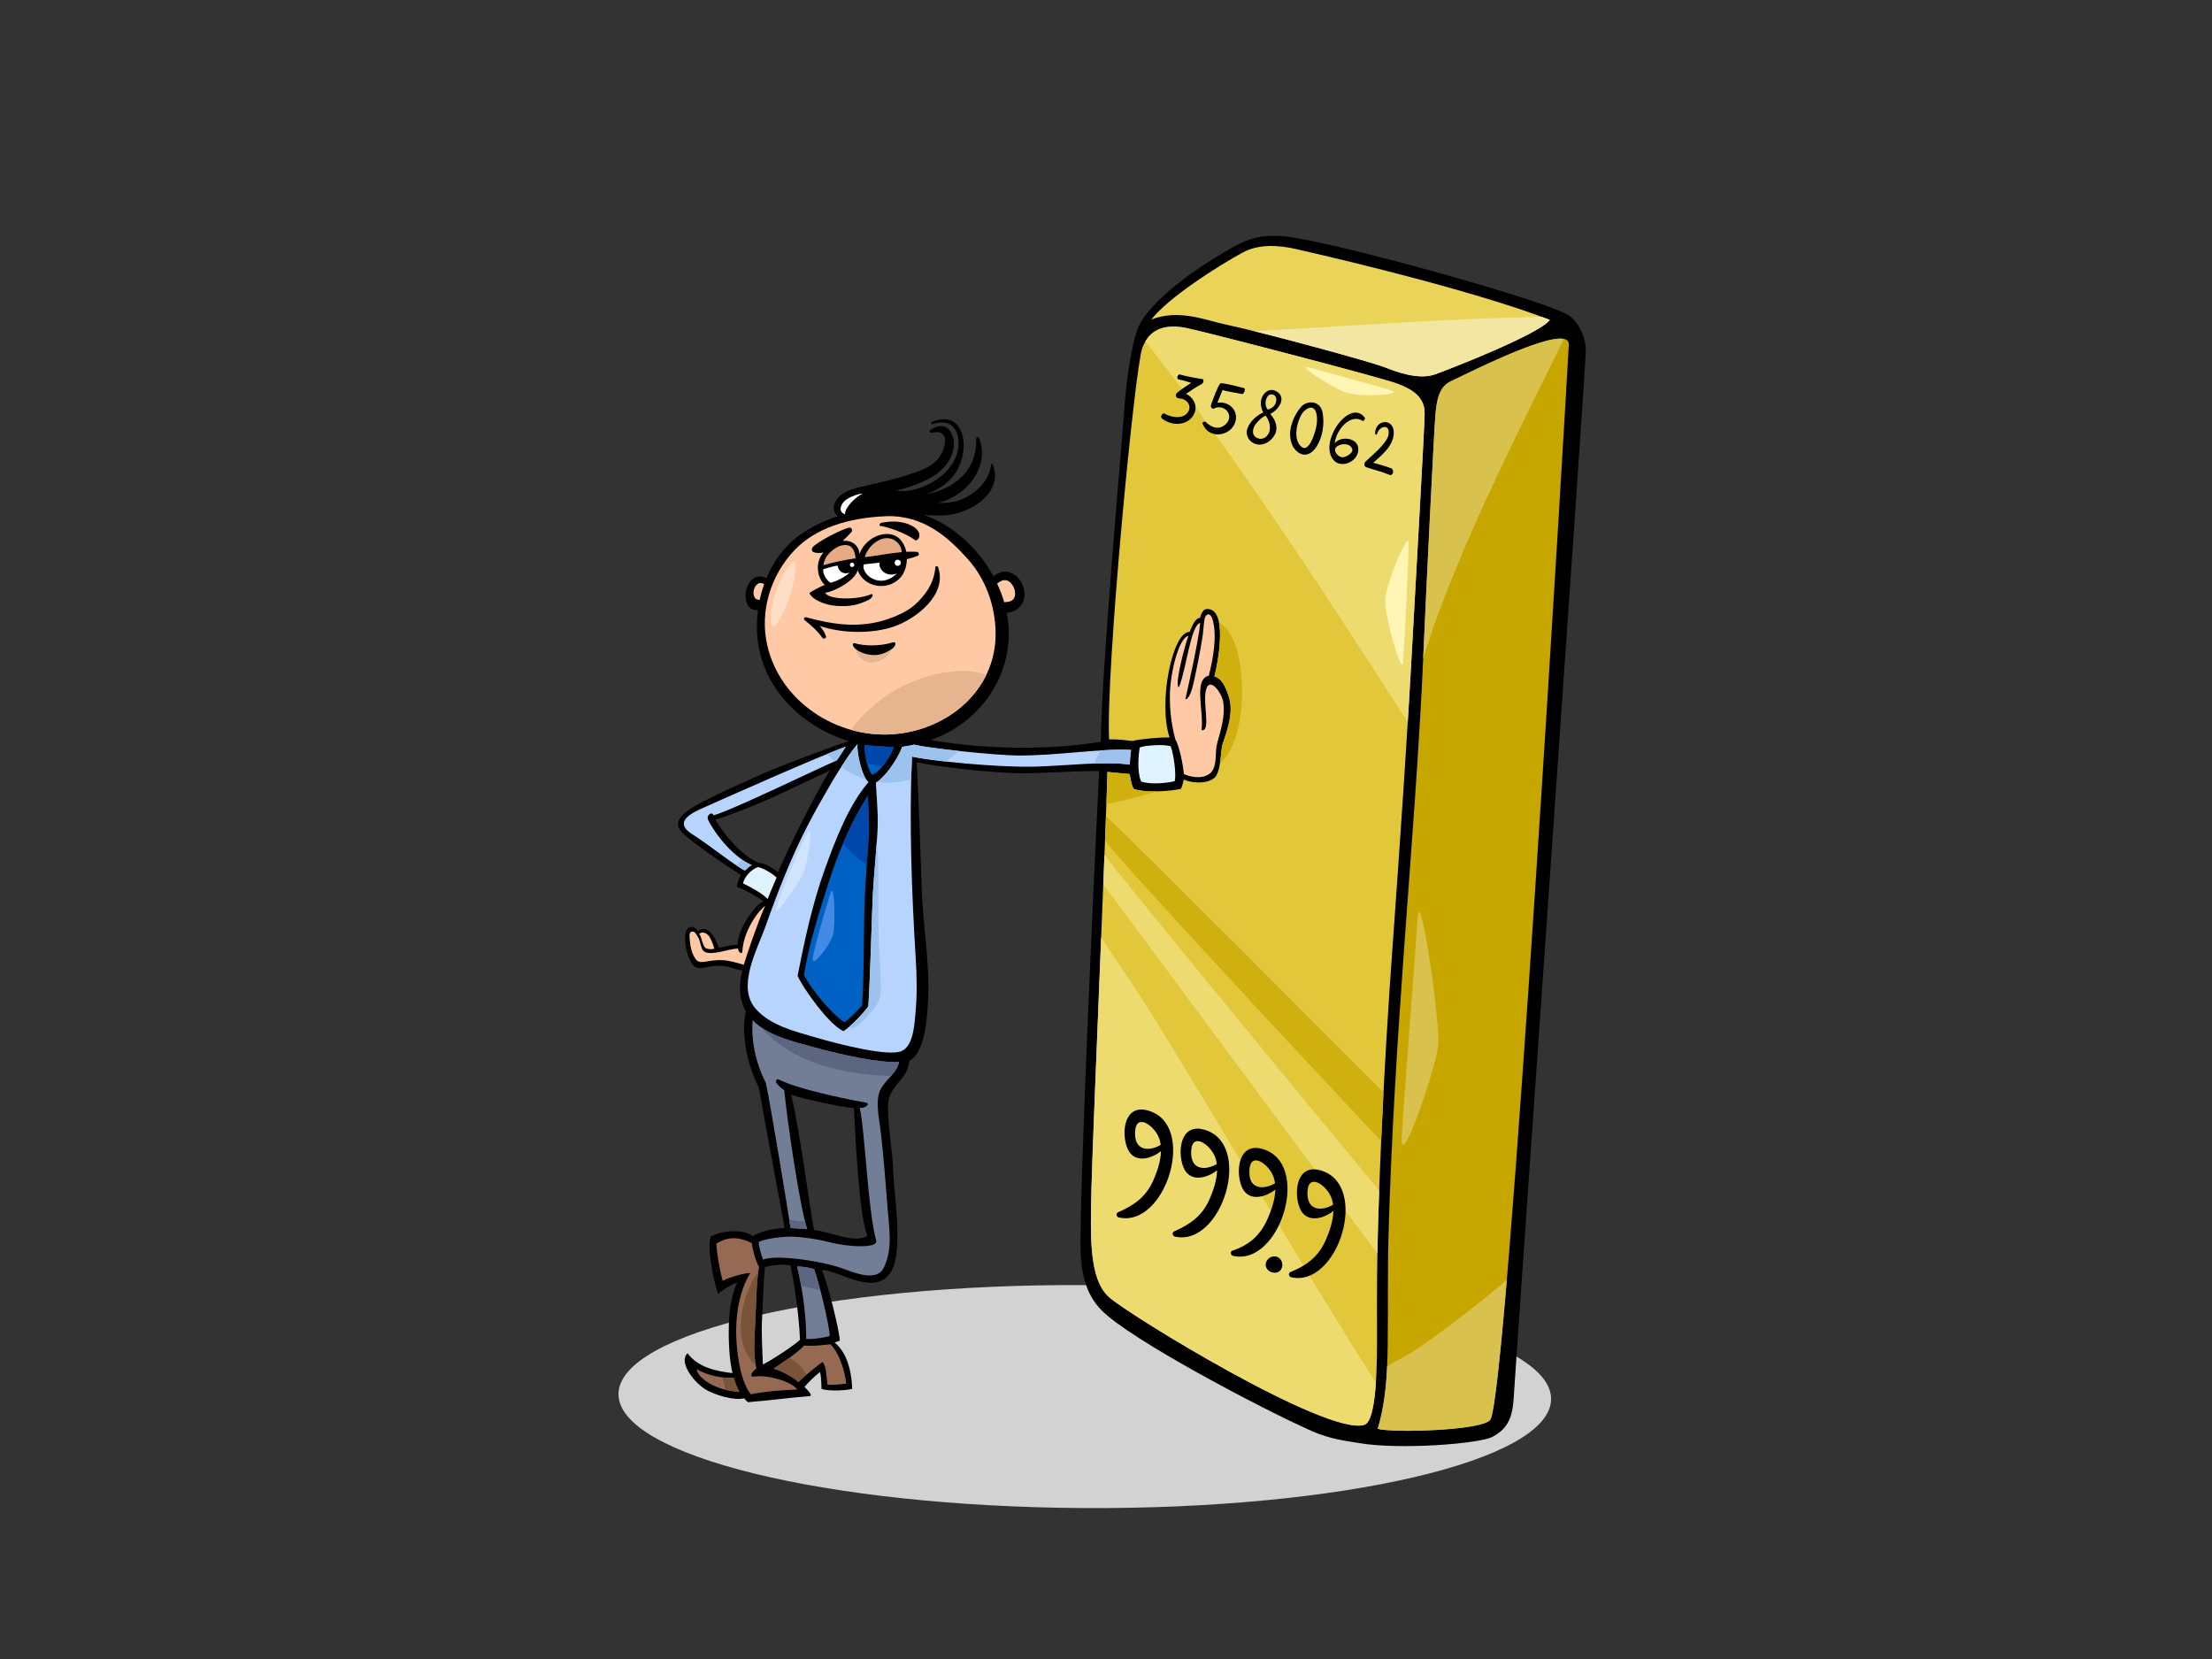 <?xml version="1.0" encoding="utf-8"?>
<!-- Generator: Adobe Illustrator 17.0.0, SVG Export Plug-In . SVG Version: 6.00 Build 0)  -->
<!DOCTYPE svg PUBLIC "-//W3C//DTD SVG 1.1//EN" "http://www.w3.org/Graphics/SVG/1.1/DTD/svg11.dtd">
<svg version="1.1" id="Layer_1" xmlns="http://www.w3.org/2000/svg" xmlns:xlink="http://www.w3.org/1999/xlink" x="0px" y="0px"
	 width="800px" height="600px" viewBox="0 0 800 600" enable-background="new 0 0 800 600" xml:space="preserve">
<rect x="0" y="0" width="800" height="600" fill="#333333" stroke="none"/>
<g>
	<path fill="#D2D2D2" d="M560.975,506.005c-0.119,22.269-75.723,39.912-168.863,39.404c-93.141-0.503-168.55-18.959-168.43-41.232
		c0.121-22.266,75.726-39.91,168.869-39.408C485.69,465.276,561.097,483.738,560.975,506.005z"/>
	<path d="M566.522,113.56c-12.822-6.409-81.465-25.189-99.58-27.78c-12.84-1.831-17.689,1.415-28.635,8.121
		c-8.59,5.257-23.934,16.669-26.926,25.216c-2.992,8.55-4.401,23.068-4.987,31.668c-0.843,12.403-7.931,90.229-8.263,117.489
		c-22.993,3.818-47.719,1.868-61.475-0.637c15.345-5.448,27.037-19.009,28.122-36.26c0.202-3.218-0.044-6.469-0.663-9.679
		c2.207-0.198,4.481-1.541,5.54-3.315c1.291-2.163,1.048-4.905,0.042-7.123c-0.987-2.178-2.893-4.005-5.297-4.431
		c-1.751-0.307-3.721,0.389-5.079,1.643c-5.472-10.083-14.548-18.447-25.069-22.209c2.321,0.134,4.647,0.201,6.986,0.121
		c7.922-0.273,19.257-6.064,18.582-15.393c-0.049-0.685-1.053-4.788-1.375-2.751c-0.94,5.935-5.44,10.146-10.649,12.361
		c-2.643,1.124-5.666,1.337-8.663,1.271c1.018-0.221,2.024-0.492,2.998-0.868c8.684-3.34,15.807-13.165,11.933-22.604
		c-0.234-0.571-1.043-0.354-1.021,0.239c0.457,11.533-7.995,18.229-17.955,20.036c5.567-1.963,10.222-5.545,12.325-11.332
		c3.078-8.471-0.183-19.033-10.402-14.736c-0.476,0.198-0.266,0.95,0.241,0.781c8.71-2.913,10.569,5.231,8.868,10.672
		c-3.217,10.289-16.614,14.577-21.754,13.391c5.783-1.709,12.711-3.709,17.058-8.464c2.563-2.808,4.465-7.361,3.14-11.15
		c-1.456-4.163-4.558-4.702-8.128-2.357c-0.49,0.322-0.128,1.211,0.451,1.067c7.501-1.849,4.919,6.682,2.03,9.818
		c-2.555,2.771-6.57,4.015-10.042,5.2c-5.924,2.025-12.319,3.285-18.41,4.734c-3.419,0.813-7.825,2.548-8.817,6.464
		c-0.335,1.323,0.165,3.223,1.431,3.908c-4.963,1.59-9.664,3.913-13.642,6.704c-5.609,3.933-9.659,9.503-12.245,15.733
		c-1.055-0.658-2.65-0.784-3.62-0.461c-1.656,0.556-2.667,1.972-3.314,3.523c-1.286,3.074-0.755,8.965,3.884,8.474
		c-0.287,2.228-0.425,4.464-0.395,6.679c0.277,20.02,15.231,35.253,33.313,40.719c-6.315,1.938-25.863,9.408-30.611,11.537
		c-8.202,3.679-16.693,7.322-24.575,11.647c-4.077,2.238-9.38,5.92-5.024,10.037c4.035,3.814,16.275,12.262,21.113,15.115
		c-0.685,1.076-1.195,2.901-1.52,4.372c3.294,1.137,6.887,3.275,9.663,5.248c-2.291,1.094-4.027,3.526-5.363,5.516
		c-1.959,2.918-3.797,6.674-4.07,10.278c-1.926-0.377-5.123,0.965-6.713,0.926c-1.164-3.355-3.929-8.739-7.65-5.977
		c-0.725-1.648-3.215-2.384-4.179,0.08c-1.129,2.885,0.275,9.645,2.653,12.354c1.278,1.454,3.189,0.87,4.829,0.605
		c2.009-0.322,4.434-0.759,6.489-0.38c2.175,0.395,4.148,1.323,6.364,1.509c-1.213,5.064-1.397,10.227,1.28,14.837
		c-1.861,7.824,0.458,19.418,4.671,27.477c2.442,13.718,9.159,49.77,9.379,50.899c-3.81,0.121-8.823,1.253-11.508,2.932
		c-3.865-2.814-11.352-1.933-15.239,0.159c-1.565,4.907,1.671,18.267,2.663,20.775c1.638-1.531,4.932-3.452,6.916-4.193
		c-2.814,6.044-3.146,13.667-3.052,20.008c0.055,3.618,0.32,8.401,1.343,12.803c-5.888-0.672-12.456-2.06-16.252-7.176
		c-3.193,2.91,1.623,9.8,6.04,12.773c3.693,2.482,11.269,4.422,14.482,3.501c0.429,0.695,0.989,1.144,1.323,1.422
		c7.058-0.558,16.975-1.844,22.184-2.183c1.676-0.105-1.009-2.575-1.744-3.335c1.576-1.928,4.153-4.282,5.608-5.402
		c0.524,1.921,0.449,4.087,0.56,6.104c3.249,1.064,9.759,0.409,11.091,0c-0.111-3.697-0.896-12.378-6.386-16.802
		c0.505-0.115,1.401-0.393,1.905-0.675c-0.214-4.357-4.839-22.167-6.495-25.544c4.871,0.169,13.217,5.602,19.551,4.509
		c6.887-1.188,7.591-9.456,7.754-14.88c0.285-9.356-1.32-18.641-1.628-27.971c-0.146-4.385-2.905-20.348-1.186-24.49
		c2.225-5.362,6.552-6.654,7.158-12.805c5.646-3.024,6.373-15.212,6.74-21.293c0.813-13.517-1.802-26.98-2.244-40.463
		c-0.513-15.649-1.055-30.554-1.836-46.187c5.981,1.34,26.604,3.918,38.644,3.957c5.657,0.02,23.946-1.052,27.341-0.771
		c-1.607,31.225-7.5,159.866-6.671,174.827c0.425,7.694,2.147,14.602,7.408,20.035c10.27,10.605,58.253,35.863,76.099,43.773
		c6.831,3.032,12.723,3.62,17.173,4.38c14.813,2.524,43.356,0.225,48.12-2.203c7.111-3.62,7.531-9.33,7.947-16.404
		c0.895-15.195,25.564-364.376,25.914-376.206C573.694,121.06,569.942,115.269,566.522,113.56z M300.145,278.645
		c-5.99,9.513-16.822,31.985-18.764,36.819c-0.795-0.822-4.603-3.342-6.887-3.379c-7.485-3.146-13.522-11.863-15.775-15.637
		C273.003,291.928,286.712,284.952,300.145,278.645z M294.402,444.85c-1.714-8.974-4.638-32.965-8.266-48.994
		c1.802,0.936,16.703,4.375,22.69,4.928c0.448,8.707,1.879,39.972,4.933,46.083C309.355,449.945,300.275,445.474,294.402,444.85z
		 M276.628,458.297c2.29-0.777,6.192-1.166,9.273-0.662c1.393,6.957,3.092,17.954,3.43,26.921
		c-1.513,1.513-8.234,6.161-13.419,8.975c-0.19-5.593-0.61-11.111-0.303-16.768C275.922,470.988,276.165,462.805,276.628,458.297z"
		/>
	<path fill="#EAD359" d="M449.422,91.336c5.565-3.02,12.451-2.821,19.23-1.281c25.109,5.694,67.776,16.319,91.888,25.643
		c-3.846,5.131-35.474,17.522-41.458,19.661c-4.221,1.506-9.831,0.854-18.376-2.565c-4.665-1.868-43.14-12.409-57.269-15.386
		c-7.389-1.559-16.952-5.747-27.045-1.858C422.516,107.644,440.595,96.122,449.422,91.336z"/>
	<path fill="#F3E6A3" d="M506.909,116.643c-14.579,0.824-29.149,1.752-43.729,2.571c-3.235,0.181-6.471,0.373-9.711,0.536
		c17.24,4.256,43.44,11.523,47.237,13.044c8.545,3.419,14.155,4.07,18.376,2.565c5.984-2.139,37.612-14.53,41.458-19.661
		c-0.943-0.365-1.927-0.734-2.927-1.102C540.704,114.912,523.797,115.688,506.909,116.643z"/>
	<path fill="#FFC9A6" d="M363.702,209.827c1.318,0.154,2.342,1.355,2.911,2.571c0.608,1.298,0.705,2.88,0.153,3.898
		c-0.752,1.384-2.15,1.352-3.585,1.514c-0.669-2.298-1.529-4.556-2.558-6.753C361.573,210.355,362.57,209.693,363.702,209.827z"/>
	<path fill="#FFFFFF" d="M306.488,180.402c1.998-1.184,4.772-2.03,5.413-1.828c-2.32,1.002-6.528,5.141-6.258,7.374
		C302.835,185.273,304.026,181.861,306.488,180.402z"/>
	<path fill="#FFC9A6" d="M274.756,217.015c-0.046-0.013-0.076-0.044-0.126-0.054c-0.499-0.104-0.917-0.126-1.354-0.4
		c-0.011-0.01-0.278-0.359-0.395-0.591c-0.515-1.025-0.46-2.022-0.096-3.079c0.28-0.814,0.818-1.556,1.606-1.921
		c0.624-0.293,1.313-0.005,1.986,0.253C275.705,213.112,275.167,215.048,274.756,217.015z"/>
	<path fill="#FFC9A6" d="M277.51,233.476c-2.869-12.373,1.255-25.594,9.954-34.63c7.499-7.793,19.189-11.589,32.864-12.146
		c13.677-0.558,22.83,7.806,29.769,15.587c6.447,7.23,9.81,16.8,9.976,26.408c0.358,20.797-17.282,35.406-37.049,36.846
		C302.55,267.038,282.212,253.762,277.51,233.476z"/>
	<path fill="#E6B58F" d="M309.102,233.007c0.262,4.134,3.397,7.454,7.816,6.349c3.702-0.928,5.738-3.73,6.216-7.193
		C318.652,234.167,313.568,234.884,309.102,233.007z"/>
	<path fill="#E6B58F" d="M321.704,250.849c-5.488,3.586-10.189,8.001-14.004,13.096c4.931,1.402,10.122,1.978,15.323,1.596
		c14.454-1.052,27.758-9.151,33.733-21.552C345.762,240.304,330.663,245,321.704,250.849z"/>
	<path fill="#0061C4" d="M312.785,269.415c2.219,0.387,7.724,0.568,10.497,0.772c-0.957,2.749-4.359,8.538-7.771,10.017
		C313.811,278.725,312.403,272.197,312.785,269.415z"/>
	<path fill="#0061C4" d="M314.231,300.651c-0.286,6.752-0.919,13.498-1.29,20.249c-0.783,14.257-0.234,28.61-1.179,42.826
		c-1.976,2.032-4.212,4.489-6.335,5.982c-3.685-2.161-11.507-10.875-14.635-17.132c1.564-10.503,5.38-22.363,9.012-33.751
		c2.299-7.215,5.109-14.245,8.417-21.051c1.683-3.466,3.748-6.731,5.653-10.073C313.939,292.024,314.409,296.451,314.231,300.651z"
		/>
	<path fill="#B7D4FF" d="M250.315,301.673c-7.418-4.72,0.9-8.089,4.217-9.597c4.87-2.218,42.69-19.028,51.369-22.04
		c-1.018,1.687-2.117,3.32-3.232,4.945c-8.739,3.861-39.179,18.624-44.629,19.875c-0.667-1.637-2.701,0.142-1.919,1.719
		c2.767,5.583,9.381,13.565,15.733,16.301c-0.859,0.464-1.794,1.364-2.459,1.97C265.648,313.028,256.742,305.762,250.315,301.673z"
		/>
	<path fill="#DEF2FF" d="M268.714,319.504c0.454-2.044,2.499-4.885,5.458-5.922c2.038,0.469,4.876,2.173,6.694,3.764
		c-0.985,2.504-2.304,5.305-3.246,7.823C276.263,323.406,270.986,320.526,268.714,319.504z"/>
	<path fill="#FFC9A6" d="M256.877,339.309c0.659,1.322,1.201,2.617,1.452,3.828c-1.054,0.206-1.793,0.239-2.836-0.097
		c-1.121-0.36-1.673-3.221-2.065-4.226c-0.11-0.281-0.3-0.662-0.545-1.072C254.15,336.658,255.984,337.515,256.877,339.309z"/>
	<path fill="#FFC9A6" d="M268.984,348.952c-0.027-0.008-0.045-0.027-0.073-0.037c-2.463-0.745-5.105-1.541-7.697-1.678
		c-1.874-0.102-4.185,0.213-6.018,0.548c-2.859,0.529-3.533-0.359-4.655-2.836c-0.928-2.05-1.204-5.68-1.158-6.866
		c0.045-1.188,1.338-1.672,2.174-0.544c0.836,1.127,1.378,2.129,1.672,3.429c0.196,0.864,0.658,2.744,1.504,3.215
		c2.758,1.548,8.428-0.942,12.163-1.154c0.112,1.466,1.544,2.27,1.587,1.126c0.224-5.734,3.958-12.893,8.261-16.638
		C273.824,334.155,269.669,346.578,268.984,348.952z"/>
	<path fill="#966952" d="M252.024,495.201c3.641,2.184,9.3,3.416,13.332,3.082c0.536,1.898,1.18,3.531,2.084,5.081
		C258.187,502.985,251.968,497.834,252.024,495.201z"/>
	<path fill="#966952" d="M271.575,504.276c-3.417-4.205-4.929-12.83-5.285-20.505c-0.351-7.61,1.022-16.853,5.061-23.35
		c-1.775-0.104-7.621,1.462-9.97,2.819c-1.15-4.072-2.238-10.577-2.297-13.465c3.758-2.402,7.829-2.717,12.838-0.159
		c0.266,2.434,1.386,6.578,2.578,8.516c-1.085,6.724-0.98,13.959-1.382,20.711c-0.313,5.262-0.672,10.974,0.424,16.22
		c-0.756,0.42-1.38,1.057-1.812,1.97c-0.203,0.436,0.259,0.945,0.716,0.863c5.01-0.905,13.984,1.789,15.877,4.642
		C283.025,502.734,276.745,503.193,271.575,504.276z"/>
	<path fill="#966952" d="M306.025,500.409c-1.625,0.171-5.101,0.684-6.779,0.34c-0.336-2.411-0.336-6.95-1.805-8.163
		c-1.556,1.104-6.485,5.024-8.666,7.233c-2.102-1.759-5.63-3.853-8.99-4.836c2.992-2.024,8.65-5.72,11.037-8.344
		c3.271,0.328,7.023-0.234,9.487-0.459C304.008,489.601,305.967,497.993,306.025,500.409z"/>
	<path fill="#727D96" d="M300.086,483.156c-2.24,0.729-6.106,1.233-8.505,1.101c0.004-8.588-1.305-17.875-3.293-26.222
		c1.828,0.028,4.013,0.307,6.129,0.926C295.841,462.472,299.969,478.965,300.086,483.156z"/>
	<path fill="#727D96" d="M318.497,393.941c-1.949,3.632-0.7,9.96-0.202,13.607c1.009,7.402,1.922,19.17,2.663,28.861
		c0.562,7.349,2.051,15.297-1.352,22.15c-2.494,5.024-10.386,1.859-14.175,0.447c-8.836-3.293-25.846-5.317-29.399-3.424
		c-0.904-2.086-1.59-5.037-1.658-6.424c2.581-1.307,9.582-2.049,12.438-1.903c4.48,0.221,9.401,1.022,12.996,1.96
		c7.021,1.831,17.869,2.35,17.078-0.534c-3.073-11.203-4.034-39.719-5.952-47.986c2.109,0.184,4.336-1.715,1.815-2.019
		c-1.704-0.204-23.391-4.335-31.155-8.275c-0.714-0.36-1.262,0.673-0.788,1.283c0.821,1.052,1.788,1.89,2.839,2.6
		c0.894,9.82,5.615,42.503,8.304,50.249c-0.633-0.039-4.395-0.325-6.016-0.385c-1.008-6.453-7.247-44.885-8.975-52.527
		c-4.133-8.267-5.242-15.927-4.783-22.686c5.438,5.642,14.693,7.773,21.809,9.716c10.883,2.975,24.291,5.878,31.176,5.404
		C324.344,388.193,320.568,390.081,318.497,393.941z"/>
	<path fill="#B7D4FF" d="M374.541,277.261c-13.8,0.39-38.587-2.166-44.718-3.645c-1.047,23.82-0.104,49.237,1.363,73.014
		c0.404,6.521,0.53,13.018-0.066,19.527c-0.364,3.978-0.699,12.249-5.173,14.027c-4.747,1.89-21.302-2.136-30.897-4.958
		c-7.605-2.24-16.32-4.245-21.732-10.372c-7.018-7.94,0.529-21.361,3.491-29.705c4.416-12.439,9.205-24.84,15.267-36.573
		c2.697-5.215,5.627-10.314,8.578-15.391c2.861-4.923,7.248-11.612,9.519-14.11c-0.526,2.203,1.567,12.284,3.976,13.741
		c-7.318,8.508-12.037,21.063-15.775,31.394c-4.528,12.508-7.329,25.636-9.909,38.66c1.433,3.729,11.265,17.805,16.627,20.041
		c2.68-1.789,7.04-6.273,8.939-8.937c0.67-8.938,1.263-33.459,1.676-41.077c0.431-8.017,1.382-15.989,1.725-24.013
		c0.209-4.965-0.636-13.557-0.652-15.835c2.936-1.595,7.695-8.016,9.522-12.952c1.286-0.149,3.07-0.526,4.325-0.784
		c6.124,1.466,29.25,3.804,37.101,3.916c13.779,0.199,30.736-2.674,41.349-2.004c-0.255,1.764-0.392,3.566-0.487,5.327
		C400.01,275.196,385.311,276.954,374.541,277.261z"/>
	<path fill="#E3C73B" d="M493.437,515.301c-13.25,4.273-84.862-39.515-92.316-46.155c-7.454-6.648-6.74-22.407-6.36-39.84
		c0.377-17.43,5.787-142.981,5.738-150.139c2.653,0.26,5.309,0.556,8.032,0.761c0.447,2.072,0.655,4.034,1.481,5.372
		c4.536,1.65,13.922,0.724,17.117,0c0.31-0.618,0.911-2.687,0.953-3.372c4.307,1.826,9.96,1.188,11.626-1.164
		c1.883-2.657,1.757-9.005,2.372-11.341c0.616-2.338,4.375-10.791,2.476-17.018c-1.132-3.71-2.734-7.238-5.364-7.729
		c1.412-5.31,5.054-25.161-2.967-24.397c-1.268,0.124-2.042,2.32-2.218,3.203c-1.724-0.049-2.953,3.129-3.756,5.072
		c-6.114-0.482-11.54,25.566-7.247,38.186c-2.709-0.213-11.686,0.643-13.302,1.238c-1.752-0.104-4.732-0.685-8.579-0.559
		c-1.224-25.269,9.303-134.161,11.966-141.463c2.667-7.302,8.62-8.853,16.242-7.27c7.21,1.499,70.138,17.838,76.075,20.091
		c5.937,2.248,9.848,5.128,9.831,10.684c-0.02,5.558-3.643,67.704-4.707,87.794c-1.28,24.179-4.295,69.426-6.825,104.146
		c-1.727,23.727-3.151,47.472-4.195,71.233c-0.434,9.831-0.802,19.664-1.101,29.501c-0.402,13.19-0.434,26.342-0.384,39.54
		C498.069,492.842,497.985,513.833,493.437,515.301z"/>
	<path fill="#CFB00F" d="M410.012,285.3c-0.826-1.338-1.034-3.3-1.481-5.372c-2.722-0.204-5.379-0.501-8.032-0.761
		c0.007,1.151-0.124,5.379-0.356,11.711c6.131-1.25,12.177-2.866,18.175-4.67C415.24,286.272,412.11,286.064,410.012,285.3z"/>
	<path fill="#CFB00F" d="M499.511,412.635c0.159-3.391,0.667-14.116,0.843-17.508c-15.527-15.612-92.223-92.581-100.368-100.01
		c-0.101,2.683-0.213,5.643-0.338,8.816C406.712,313.69,494.972,408.022,499.511,412.635z"/>
	<path fill="#CFB00F" d="M441.205,276.129c6.374-5.602,7.937-17.828,8.014-25.137c0.084-7.695-0.91-21.092-8.366-25.978
		c1.225,6.037-0.715,16.105-1.662,19.663c2.63,0.491,4.231,4.019,5.364,7.729c1.9,6.226-1.859,14.679-2.476,17.018
		C441.721,270.795,441.61,273.552,441.205,276.129z"/>
	<path fill="#EDDB70" d="M431.243,145.71c18.1,24.678,35.305,49.996,52.08,75.59c8.681,13.244,17.259,26.549,25.815,39.873
		c0.563-9.114,1.042-17.308,1.392-23.918c1.064-20.09,4.687-82.236,4.707-87.794c0.017-5.557-3.895-8.436-9.831-10.684
		c-5.937-2.253-68.865-18.592-76.075-20.091c-6.655-1.38-12.034-0.374-15.068,4.761C419.974,130.856,425.743,138.212,431.243,145.71
		z"/>
	<path fill="#EDDB70" d="M460.575,439.729c-14.967-24.991-29.796-50.068-45.218-74.784c-5.412-8.679-11.389-17.21-17.107-25.904
		c-1.516,37.573-3.278,80.587-3.488,90.266c-0.38,17.433-1.095,33.191,6.36,39.84c7.454,6.64,79.065,50.428,92.316,46.155
		c2.498-0.806,3.645-7.495,4.171-15.212C484.933,480.176,472.696,459.971,460.575,439.729z"/>
	<path fill="#EDDB70" d="M399.442,309.201c-0.133,3.391-0.275,6.969-0.424,10.694c1.358,1.59,94.412,127.432,99.141,133.439
		c0.059-3.731,0.136-7.464,0.251-11.198c0.117-3.864,0.248-7.726,0.385-11.592C480.957,409.261,404.468,316.149,399.442,309.201z"/>
	<path fill="#DEF2FF" d="M412.18,270.349c1.854-0.826,9.17-1.271,11.239-0.412c1.03,2.782,2.06,9.795,1.442,12.58
		c-3.198,0.824-9.384,1.236-12.168,0.101C411.146,279.012,411.765,273.031,412.18,270.349z"/>
	<path fill="#FFC9A6" d="M426.407,248.489c2.657-6.538,4.225-22.375,7.632-23.199c-0.414,5.979-4.54,24.025-5.262,27.223
		c-0.241,1.065,1.59,0.263,2.786-5.052c1.087-4.841,2.692-12.592,3.392-17.505c0.268-1.884,0.325-3.774,0.633-5.66
		c0.054-1.881,2.055-3.598,3.04,0.037c1.595,5.907,0.049,14.26-1.452,20.04c-3.654,0.715-3.129,6.434-3.035,8.55
		c0.156,3.546,0.851,7.62,0.414,11.138c3.71,0.724-0.064-11.058,1.901-15.406c1.506-3.325,5.36,1.891,5.923,5.178
		c1.044,6.104-1.999,13.319-2.437,16.311c-0.439,2.993,0.255,7.933-2.71,9.857c-3.091,2.002-7.216,0.766-9.071-0.059
		c-0.308-3.506-1.652-10.208-3.094-12.579c-1.444-5.672-1.995-10.088-1.96-15.706c0.054-7.974,3.092-20.9,6.702-21.725
		C428.161,234.466,424.653,248.489,426.407,248.489z"/>
	<path fill="#C7A600" d="M538.976,513.485c-2.859,3.911-35.283,4.808-40.699,3.271c2.895-9.712,3.437-19.328,3.592-29.608
		c0.206-13.495-0.069-26.97,0.308-40.464c0.977-34.952,3.201-69.828,5.711-104.699c2.56-35.533,5.426-70.97,6.957-106.567
		c0.972-22.588,3.811-79.547,4.238-84.676c0.429-5.126,1.023-10.702,5.556-12.816c6.412-2.997,43.185-21.83,42.739-13.254
		C566.367,144.078,545.15,505.042,538.976,513.485z"/>
	<path fill="#D8C14D" d="M542.629,464.832c-7.486,6.243-15.105,12.349-23.04,18.016c-3.982,2.841-7.955,5.791-12.264,8.116
		c-1.905,1.023-3.818,2.027-5.652,3.147c-0.337,7.722-1.168,15.158-3.397,22.644c5.416,1.536,37.84,0.64,40.699-3.271
		c1.379-1.885,3.508-21.338,5.992-50.629C544.187,463.514,543.413,464.18,542.629,464.832z"/>
	<path fill="#D8C14D" d="M521.601,218.085c5.972-15.475,12.63-30.677,19.698-45.682c7.871-16.713,16.138-33.238,24.291-49.815
		c-7.36-1.578-35.426,12.756-40.952,15.337c-4.533,2.114-5.128,7.691-5.556,12.816c-0.427,5.129-3.267,62.089-4.238,84.676
		c-0.042,0.916-0.092,1.831-0.132,2.749C516.839,231.421,519.048,224.704,521.601,218.085z"/>
	<path d="M415.043,401.593c-8.289-2.218-9.565,7.618-7.434,13.386c2.149,5.819,8.325,4.463,12.285,1.343
		c-0.101,3.747-1.489,7.686-2.873,10.776c-2.677,5.982-7.143,8.949-12.688,11.344c-0.799,0.345-0.628,1.662,0.28,1.864
		C421.696,444.198,433.312,406.479,415.043,401.593z M410.508,410.37c-0.266-8.218,6.426-3.767,8.434,0.648
		c0.436,0.963,0.704,1.987,0.844,3.045C415.901,416.366,410.706,416.387,410.508,410.37z"/>
	<path d="M435.334,408.507c-8.292-2.218-9.565,7.62-7.436,13.384c2.151,5.819,8.324,4.468,12.289,1.347
		c-0.104,3.746-1.491,7.686-2.876,10.775c-2.677,5.982-7.228,8.937-12.689,11.346c-0.792,0.352-0.625,1.658,0.283,1.866
		C441.986,451.111,453.603,413.396,435.334,408.507z M430.801,417.284c-0.271-8.217,6.424-3.766,8.431,0.65
		c0.437,0.965,0.705,1.987,0.846,3.044C436.191,423.279,430.997,423.306,430.801,417.284z"/>
	<path d="M456.39,415.481c-8.289-2.216-9.563,7.62-7.436,13.386c2.151,5.818,8.325,4.466,12.289,1.343
		c-0.102,3.749-1.488,7.687-2.876,10.776c-2.675,5.98-6.734,9.372-12.689,11.347c-0.821,0.272-0.625,1.658,0.286,1.865
		C463.044,458.086,474.659,420.369,456.39,415.481z M451.857,424.259c-0.27-8.22,6.426-3.769,8.434,0.648
		c0.436,0.965,0.703,1.988,0.844,3.045C457.249,430.252,452.053,430.279,451.857,424.259z"/>
	<path d="M477.389,423.22c-8.288-2.218-9.563,7.62-7.434,13.386c2.149,5.818,8.325,4.468,12.287,1.343
		c-0.102,3.749-1.489,7.686-2.873,10.776c-2.678,5.982-7.03,9.037-12.692,11.347c-0.802,0.325-0.625,1.66,0.288,1.863
		C484.043,465.826,495.66,428.108,477.389,423.22z M472.857,432c-0.266-8.218,6.426-3.767,8.433,0.648
		c0.437,0.961,0.703,1.987,0.848,3.042C478.249,437.991,473.053,438.018,472.857,432z"/>
	<path d="M460.891,454.399c-2.317,0-3.858,2.422-2.771,4.327c1.087,1.901,4.35,2.226,5.327,0.129
		C464.427,456.755,463.082,454.399,460.891,454.399z"/>
	<path d="M434.985,137.13c-1.853-0.276-5.861-0.972-8.186-1.67c-0.948-0.286-1.404,1.611-0.531,1.769
		c1.374,0.246,3.168,0.776,4.551,1.25c-1.735,1.109-3.476,2.211-5.064,3.541c-0.886,0.739-0.481,2.01,0.683,2.064
		c3.116,0.142,4.856,3.047,2.978,5.272c-1.913,2.271-5.809,1.657-8.307,0.199c-0.667-0.385-1.621,1.206-0.898,1.781
		c3.873,3.089,9.865,2.554,11.763-1.881c1.305-3.049-0.722-6.017-3.029-7.014c1.888-1.29,3.806-2.553,5.816-3.658
		C435.236,138.523,435.461,137.2,434.985,137.13z"/>
	<path d="M449.192,142.505c0.653,0.194,1.415-1.906,0.797-2.102c-0.62-0.194-8.015-2.164-8.655-1.734
		c-0.64,0.434-2.655,5.685-3.369,7.855c-0.224,0.675,0.384,1.56,1.156,1.188c3.694-1.781,7.37,2.493,4.307,5.588
		c-2.362,2.382-5.226,1.39-7.235-0.578c-0.471-0.459-1.524-0.084-1.275,0.524c2.228,5.377,8.397,4.419,10.753,1.42
		c3.443-4.382-0.082-9.848-5.412-9.006c0.642-1.536,1.291-3.07,1.884-4.623C443.108,141.492,448.539,142.311,449.192,142.505z"/>
	<path d="M461.188,141.317c-2.387-1.018-4.407,0.898-5.01,3.044c-0.606,2.144,0.432,4.451,0.694,4.798
		c-2.516,1.168-4.759,3.251-5.697,5.741c-0.923,2.444,0.56,5.064,3.143,5.744c2.66,0.695,5.32-1.022,6.568-3.142
		c1.596-2.702,0.452-5.637-1.472-7.781C463.483,147.525,465.175,143.021,461.188,141.317z M459.201,155.665
		c-0.345,1.968-2.236,3.638-4.315,2.841c-2.523-0.968-1.841-3.645-0.787-5.082c0.963-1.318,2.429-2.61,3.63-3.091
		C458.769,151.645,459.558,153.615,459.201,155.665z M461.099,146.344c-0.712,1.119-1.759,1.581-2.615,1.772
		c-0.439-0.538-0.729-1.246-0.787-2.225c-0.052-0.859,0.526-3.752,2.57-3.205C462.307,143.234,461.516,145.688,461.099,146.344z"/>
	<path d="M478.348,149.289c-0.861-4.734-5.865-4.458-7.803-2.141c-1.936,2.317-2.947,4.602-3.566,6.84
		c-0.9,3.253-0.151,6.595,1.102,8.208c2.791,3.597,6.107,2.504,8.159-0.816C478.331,158,479.081,153.333,478.348,149.289z
		 M474.887,158.196c-0.595,1.523-2.201,5.002-4.143,3.434c-3.796-3.055-1.119-11.121,0.965-13.001
		c2.084-1.883,3.833-1.585,4.414,1.047C476.736,152.447,475.879,155.672,474.887,158.196z"/>
	<path d="M492.926,152.276c0.255,0.169,0.893-0.879,0.685-1.166c-5.32-7.421-17.123,8.95-11.178,15.42
		c2.941,3.198,9.49,0.047,8.764-4.672c-0.566-3.684-6.491-4.203-8.474-1.501C483.251,155.241,488.519,149.341,492.926,152.276z
		 M489.055,162.437c0.474,1.483-2.339,2.818-3.246,2.933c-1.755,0.219-3.864-2.271-2.551-3.655
		C484.574,160.328,488.283,160.02,489.055,162.437z"/>
	<path d="M503.106,169.359c-2.112-0.827-4.293-1.374-6.454-2.002c3.213-2.859,7.384-6.154,7.428-10.857
		c0.044-5.342-6.649-4.975-6.766,0.253c-0.007,0.432,0.578,0.663,0.7,0.193c0.695-2.73,4.654-3.985,4.191,0.047
		c-0.183,1.586-1.394,2.985-2.305,4.087c-1.841,2.228-4.092,3.943-6.113,5.943c-0.561,0.556-0.402,1.714,0.348,1.962
		c2.796,0.926,5.638,1.588,8.376,2.741C503.825,172.279,504.429,169.878,503.106,169.359z"/>
	<path fill="#9CC2ED" d="M301.826,275.356c0.301-0.134,0.583-0.26,0.843-0.375c1.115-1.625,2.215-3.258,3.232-4.945
		c-1.487,0.517-3.843,1.445-6.728,2.628C300.011,273.616,300.897,274.517,301.826,275.356z"/>
	<path fill="#9CC2ED" d="M266.383,313.03c1.184,0.792,2.218,1.432,3.012,1.816c0.665-0.606,1.601-1.506,2.459-1.97
		c-1.157-0.496-2.323-1.173-3.473-1.973C267.712,311.611,267.043,312.318,266.383,313.03z"/>
	<path fill="#9CC2ED" d="M304.246,277.336c2.752,2.04,5.8,3.608,9.044,4.592c-2.02-2.906-3.578-10.92-3.117-12.853
		C308.737,270.656,306.455,273.909,304.246,277.336z"/>
	<path fill="#9CC2ED" d="M329.548,281.806c0.07-2.746,0.156-5.479,0.275-8.19c2.171,0.524,6.682,1.181,12.213,1.796
		c1.643-1.181,3.222-2.466,4.742-3.817c-6.889-0.744-13.328-1.605-16.152-2.282c-1.256,0.258-3.039,0.635-4.325,0.784
		c-1.75,4.722-6.178,10.798-9.13,12.708C321.143,283.404,325.324,283.132,329.548,281.806z"/>
	<path fill="#9CC2ED" d="M307.17,371.286c0.014,0.022,0.027,0.047,0.042,0.067c1.623,2.243,6.886-4.386,7.73-5.287
		c2.719-2.901,3.685-5.056,3.637-9.068c-0.054-4.605-0.378-9.186-0.62-13.781c-0.684-13.116,0.291-26.006-0.849-38.861
		c-0.433,6.183-1.068,12.347-1.403,18.54c-0.413,7.618-1.006,32.139-1.676,41.077C312.571,366.023,309.658,369.137,307.17,371.286z"
		/>
	<path fill="#9CC2ED" d="M397.954,271.41c-0.838,1.558-1.608,3.136-2.313,4.732c4.881-0.176,9.43-0.144,12.948,0.41
		c0.095-1.761,0.233-3.563,0.487-5.327C405.861,271.023,402.063,271.148,397.954,271.41z"/>
	<path fill="#0047AB" d="M319.064,277.214c0.018,0.003,0.037,0.003,0.056,0.007c1.957-2.313,3.555-5.288,4.162-7.034
		c-2.773-0.204-8.278-0.385-10.497-0.772c-0.211,1.541,0.127,4.223,0.757,6.565C315.377,276.428,317.216,276.862,319.064,277.214z"
		/>
	<path fill="#0047AB" d="M313.471,312.851c0.29-4.064,0.587-8.131,0.76-12.2c0.178-4.199-0.292-8.627-0.358-12.949
		c-1.905,3.342-3.969,6.607-5.653,10.073c-1.175,2.416-2.262,4.869-3.311,7.34C307.33,308.067,310.255,310.628,313.471,312.851z"/>
	<path fill="#5C6680" d="M296.744,466.814c-0.919-3.531-1.805-6.567-2.327-7.853c-2.116-0.62-4.301-0.898-6.129-0.926
		c0.544,2.288,1.032,4.654,1.462,7.052C292.098,465.534,294.458,465.983,296.744,466.814z"/>
	<path fill="#5C6680" d="M322.218,389.193c1.338-1.504,2.526-3.029,2.942-5.139c-6.885,0.474-20.293-2.429-31.176-5.404
		c-5.986-1.635-13.478-3.411-18.947-7.29C286.359,384.409,304.481,388.577,322.218,389.193z"/>
	<path fill="#5C6680" d="M285.933,444.148c1.622,0.06,5.383,0.347,6.016,0.385c-0.247-0.71-0.511-1.633-0.786-2.724
		c-1.916-0.129-3.823-0.332-5.706-0.657C285.664,442.444,285.827,443.478,285.933,444.148z"/>
	<path fill="#7A5439" d="M262.308,502.573c0.003,0.017,0.003,0.034,0.004,0.05c1.575,0.395,3.288,0.665,5.127,0.741
		c-0.904-1.549-1.548-3.183-2.084-5.081c-1.286,0.105-2.742,0.037-4.242-0.154C261.65,499.559,262.118,501.018,262.308,502.573z"/>
	<path fill="#7A5439" d="M273.297,493.668c-0.776-4.856-0.467-10.022-0.18-14.823c0.369-6.18,0.321-12.763,1.142-18.991
		C267.928,468.501,264.288,485.957,273.297,493.668z"/>
	<path fill="#7A5439" d="M289.201,493.787c-1.115-1.154-2.35-2-3.626-2.782c-2.1,1.516-4.283,2.96-5.789,3.978
		c3.359,0.983,6.887,3.077,8.99,4.836c0.737-0.747,1.79-1.687,2.917-2.653C290.971,495.949,290.168,494.787,289.201,493.787z"/>
	<path d="M339.248,205.096c-0.159-0.436-0.892-0.462-0.933-0.035c-0.43,4.531-2.045,8.272-6.407,12.689
		c-3.099,3.136-7.157,4.94-11.256,6.299c-9.825,3.253-19.45,1.848-29.133-0.816c-0.527-0.146-1.153,0.546-0.393,1.154
		c1.7,1.357,4.337,3.484,6.335,6.352c0.37,0.529,1.524,0.132,1.263-0.633c-0.477-1.41-1.225-2.674-2.279-3.72
		c8.387,2.814,19.046,2.834,26.705,0.261C331.124,223.968,342.857,215.067,339.248,205.096z"/>
	<path d="M322.751,232.378c-4.699,1.409-10.444,1.256-13.602,0.255c-0.771-0.241-1.11,0.677,0,1.787
		c1.36,1.359,3.714,2.225,6.206,2.464c2.822,0.273,5.526-0.935,7.482-2.382C323.905,233.714,324.452,231.868,322.751,232.378z"/>
	<path d="M331.564,199.572c-1.258-0.08-2.52-0.064-3.783,0c-0.324-1.6-1.011-3.109-2.119-4.375
		c-3.86-4.407-12.471-1.426-14.812,5.129c-0.209-2.814-2.465-5.099-6.079-4.7c1.203-1.096,2.284-2.231,3.169-3.193
		c0.541-0.585,0.06-1.762-0.799-1.61c-2.307,0.409-11.706,5.102-13.308,7.198c-0.415,0.544-0.225,1.489,0.474,1.709
		c1.159,0.363,2.333,0.345,3.495,0.079c-3.275,3.833-2.169,9.19,0.467,11.743c-1.02,0.34-4.507,2.122-5.526,2.889
		c0.9,2.431,5.696,4.421,9.606,4.675c4.967,0.323,7.616-0.162,11.734-2.124c1.784-0.851,1.793-2.447,0.987-2.101
		c-5.24,2.271-15.526,2.013-16.631-0.536c3.061-0.253,10.892-4.34,11.732-8.161c2.305,6.285,10.711,7.737,15.385,2.798
		c1.661-1.752,2.338-4.334,2.436-6.768c1.338-0.305,2.648-0.694,3.907-1.206C332.653,200.709,332.275,199.617,331.564,199.572z"/>
	<path fill="#FFFFFF" d="M307.28,207.127c-1.871,1.7-4.676,3.06-6.886,3.658c-1.616-1.022-2.929-3.407-2.635-4.932
		c2.001-0.603,3.656-1.106,5.185-1.277C303.198,206.194,304.409,207.927,307.28,207.127z"/>
	<path fill="#E6AB85" d="M297.81,204.435c0.043-0.389,0.111-0.772,0.218-1.149c0.528-1.89,1.946-3.499,3.506-4.63
		c1.376-0.997,3.224-1.794,4.954-1.469c2.136,0.397,2.789,2.793,2.935,4.744C305.488,202.502,301.646,203.257,297.81,204.435z"/>
	<path fill="#FFFFFF" d="M312.411,204.128c1.178-0.129,4.623-0.561,5.666-0.657c-0.341,3.061,3.09,5.332,6.29,3.913
		C318.073,213.65,311.191,207.296,312.411,204.128z"/>
	<path fill="#E6AB85" d="M313.721,201.371c-0.332,0.042-0.659,0.085-0.991,0.122c1.54-5.218,8.098-9.486,12.161-4.96
		c0.786,0.874,1.16,1.973,1.253,3.146C321.989,200.034,317.823,200.887,313.721,201.371z"/>
	<path d="M328.619,189.615c-3.277-1.303-6.631-1.106-9.606-0.595c-1.06,0.179-1.08,1.117-0.707,1.161
		c2.404,0.298,9.1,2.484,12.618,5.149C332.02,196.163,334.829,192.082,328.619,189.615z"/>
	<circle fill="#FFFFFF" cx="308.175" cy="204.277" r="0.788"/>
	<circle fill="#FFFFFF" cx="324.67" cy="203.545" r="1.109"/>
	<path fill="#FFDEC8" d="M285.873,214.846c-2.248,7.429-7.621,17.453-7.129,7.866c0.317-6.141,3.489-13.785,6.639-18.192
		C289.07,199.361,287.726,208.726,285.873,214.846z"/>
	<path fill="#D0E3FF" d="M280.747,328.354c1.991-6.538,7.942-21.004,11.016-26.643c3.074-5.635,0,11.272-1.025,13.833
		C289.713,318.106,278.954,334.247,280.747,328.354z"/>
	<path fill="#428AE5" d="M300.25,323.267c-1.907,6.106-5.63,18.88-6.294,23.185c-0.662,4.308,6.294-4.638,7.288-8.282
		C302.237,334.53,301.904,317.968,300.25,323.267z"/>
	<path fill="#FFF5B5" d="M509.443,196.206c0,7.657-1.608,38.639-2.01,43.47c-0.405,4.831-6.846-16.905-6.441-22.943
		C501.394,210.696,509.443,191.779,509.443,196.206z"/>
	<path fill="#FFF5B5" d="M474.023,133.015c5.91,1.739,26.97,7.247,29.785,8.453c2.818,1.208-11.674,2.416-17.307,0.402
		C482.078,140.292,467.183,131.004,474.023,133.015z"/>
	<path fill="#D8C14D" d="M512.726,331.82c-1.044,15.663-4.95,65.171-5.776,79.194c-0.822,14.023,12.376-24.748,13.198-32.997
		C520.976,369.768,513.552,319.447,512.726,331.82z"/>
</g>
</svg>
